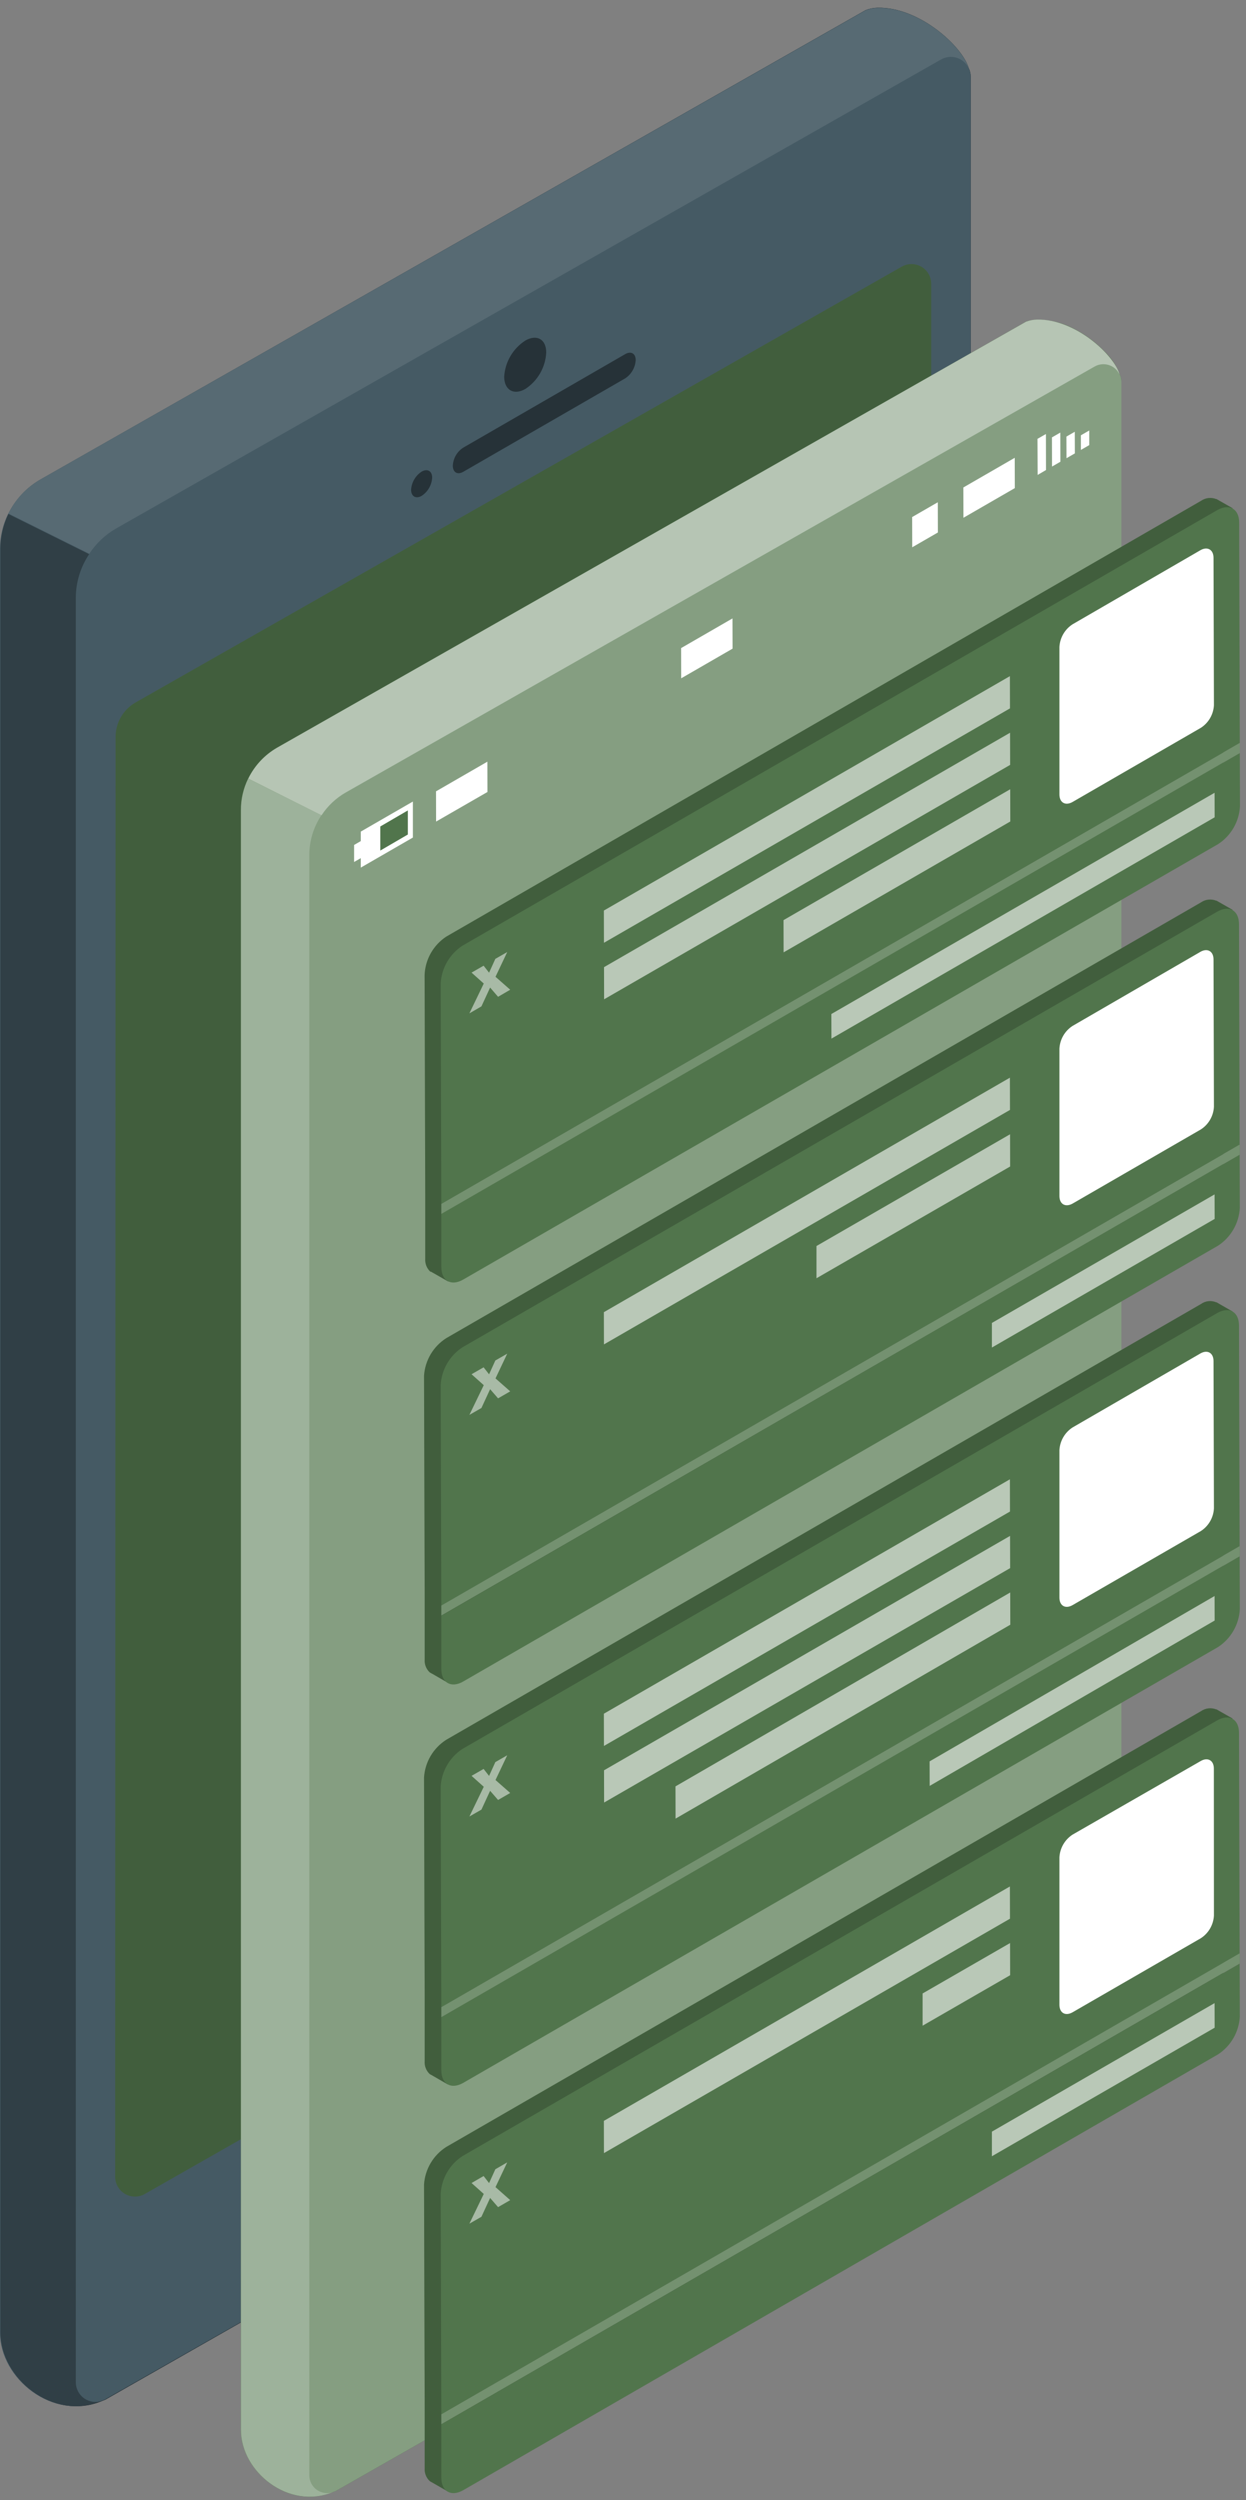 <svg width="155" height="311" viewBox="0 0 155 311" fill="none" xmlns="http://www.w3.org/2000/svg">
<rect x="0" y="0" width="155" height="311" fill="#808080" stroke="none"/>
<path d="M1.08 63.88C1.939 62.109 3.312 60.638 5.02 59.66L107.68 1.26C108.153 1.079 108.653 0.977 109.16 0.96C114.44 0.86 119.75 5.83 120.5 8.45C120.67 8.781 120.759 9.148 120.76 9.52V231.47C120.76 233.203 120.302 234.906 119.431 236.404C118.559 237.902 117.307 239.143 115.8 240L13.14 298.5C13.014 298.562 12.883 298.615 12.75 298.66C6.62 301.26 0.1 295.86 0.1 290.2V68.2C0.093 66.704 0.428 65.226 1.08 63.88Z" fill="#263238"/>
<path d="M120.49 8.46C119.74 5.84 114.43 0.87 109.15 0.97C108.643 0.987 108.143 1.089 107.67 1.27L5 59.66C3.499 60.526 2.249 61.768 1.372 63.264C0.495 64.759 0.023 66.457 0 68.19V290.19C0 295.85 6.52 301.25 12.65 298.65C12.783 298.605 12.914 298.552 13.04 298.49L115.8 240C117.305 239.142 118.555 237.9 119.425 236.402C120.294 234.904 120.751 233.202 120.75 231.47V9.53C120.749 9.158 120.66 8.791 120.49 8.46Z" fill="#455A64"/>
<path d="M14.38 91.66C14.382 90.793 14.613 89.942 15.048 89.193C15.483 88.443 16.108 87.822 16.86 87.39L112.18 33.17C112.553 32.958 112.974 32.848 113.403 32.85C113.831 32.853 114.252 32.967 114.622 33.183C114.993 33.398 115.3 33.707 115.514 34.079C115.727 34.45 115.84 34.871 115.84 35.3V214.35C115.839 215.216 115.609 216.066 115.173 216.814C114.738 217.562 114.112 218.182 113.36 218.61L18 272.93C17.626 273.141 17.203 273.251 16.773 273.248C16.343 273.245 15.922 273.13 15.551 272.913C15.18 272.697 14.872 272.387 14.657 272.014C14.443 271.642 14.33 271.22 14.33 270.79L14.38 91.66Z" fill="#51754C"/>
<path opacity="0.2" d="M14.38 91.66C14.382 90.793 14.613 89.942 15.048 89.193C15.483 88.443 16.108 87.822 16.86 87.39L112.18 33.17C112.553 32.958 112.974 32.848 113.403 32.85C113.831 32.853 114.252 32.967 114.622 33.183C114.993 33.398 115.3 33.707 115.514 34.079C115.727 34.45 115.84 34.871 115.84 35.3V214.35C115.839 215.216 115.609 216.066 115.173 216.814C114.738 217.562 114.112 218.182 113.36 218.61L18 272.93C17.626 273.141 17.203 273.251 16.773 273.248C16.343 273.245 15.922 273.13 15.551 272.913C15.18 272.697 14.872 272.387 14.657 272.014C14.443 271.642 14.33 271.22 14.33 270.79L14.38 91.66Z" fill="black"/>
<path opacity="0.3" d="M0.06 68.19V290.19C0.06 295.85 6.58 301.25 12.71 298.65C12.341 298.783 11.946 298.825 11.558 298.774C11.169 298.722 10.799 298.578 10.477 298.354C10.156 298.129 9.893 297.831 9.711 297.484C9.529 297.137 9.432 296.752 9.43 296.36V74.36C9.437 72.429 10.014 70.543 11.09 68.94L1.04 63.94C0.398 65.265 0.063 66.718 0.06 68.19Z" fill="black"/>
<path opacity="0.1" d="M109.16 1C108.653 1.017 108.153 1.119 107.68 1.3L5 59.66C3.292 60.638 1.919 62.109 1.06 63.88L11.11 68.88C11.953 67.598 13.082 66.529 14.41 65.76L117.08 7.39C117.372 7.225 117.694 7.123 118.027 7.088C118.36 7.053 118.697 7.086 119.017 7.187C119.336 7.287 119.632 7.452 119.885 7.671C120.139 7.89 120.345 8.158 120.49 8.46C119.75 5.83 114.44 0.86 109.16 1Z" fill="white"/>
<path d="M77.76 44.06C78.48 43.64 79.08 43.96 79.08 44.79C79.056 45.246 78.925 45.69 78.697 46.086C78.47 46.483 78.152 46.819 77.77 47.07L57.63 58.69C56.91 59.11 56.33 58.76 56.33 57.93C56.352 57.481 56.48 57.044 56.704 56.654C56.929 56.265 57.242 55.934 57.62 55.69L77.76 44.06Z" fill="#263238"/>
<path d="M52.45 58.67C53.17 58.26 53.76 58.59 53.76 59.42C53.734 59.872 53.603 60.311 53.377 60.704C53.152 61.096 52.837 61.43 52.46 61.68C51.74 62.1 51.14 61.75 51.14 60.93C51.166 60.477 51.299 60.037 51.526 59.644C51.754 59.252 52.07 58.918 52.45 58.67Z" fill="#263238"/>
<path d="M65.34 42.37C66.78 41.54 67.95 42.2 67.95 43.85C67.905 44.756 67.647 45.638 67.197 46.425C66.747 47.212 66.118 47.882 65.36 48.38C63.92 49.21 62.73 48.53 62.72 46.87C62.773 45.967 63.038 45.089 63.493 44.308C63.949 43.526 64.581 42.862 65.34 42.37Z" fill="#263238"/>
<path d="M65.35 251.4C68.28 249.71 70.65 251.05 70.66 254.4C70.567 256.241 70.042 258.035 69.126 259.635C68.21 261.235 66.93 262.597 65.39 263.61C62.45 265.3 60.02 263.92 60.01 260.54C60.121 258.704 60.662 256.921 61.589 255.333C62.517 253.745 63.805 252.398 65.35 251.4Z" fill="#263238"/>
<path d="M30 99.74C30.123 98.739 30.414 97.765 30.86 96.86C31.056 96.464 31.28 96.083 31.53 95.72C32.284 94.612 33.279 93.689 34.44 93.02L127.62 40.02L127.76 39.96C127.884 39.918 128.011 39.885 128.14 39.86C128.414 39.805 128.691 39.772 128.97 39.76C130.485 39.75 131.981 40.092 133.34 40.76C134.668 41.415 135.892 42.264 136.97 43.28L137.54 43.85C138.299 44.598 138.886 45.502 139.26 46.5C139.333 46.647 139.39 46.801 139.43 46.96C139.479 47.125 139.503 47.297 139.5 47.47V249C139.496 250.572 139.077 252.114 138.287 253.473C137.497 254.832 136.364 255.959 135 256.74L41.82 309.84C41.704 309.895 41.583 309.942 41.46 309.98C35.9 312.34 29.98 307.44 29.98 302.3V100.77C29.966 100.427 29.973 100.083 30 99.74Z" fill="#51754C"/>
<path d="M139.28 46.55C138.6 44.18 133.78 39.66 128.99 39.76C128.529 39.771 128.072 39.859 127.64 40.02L34.46 93.02C32.912 93.916 31.665 95.253 30.88 96.86C30.278 98.076 29.963 99.413 29.96 100.77V302.31C29.96 307.45 35.88 312.31 41.44 309.99C41.563 309.952 41.684 309.905 41.8 309.85L135 256.72C136.366 255.941 137.501 254.815 138.291 253.455C139.082 252.096 139.499 250.552 139.5 248.98V47.52C139.501 47.184 139.426 46.852 139.28 46.55Z" fill="#51754C"/>
<path opacity="0.2" d="M30 100.77V302.31C30 307.45 35.92 312.31 41.48 309.99C41.144 310.119 40.782 310.163 40.425 310.12C40.068 310.077 39.726 309.947 39.431 309.742C39.135 309.537 38.894 309.263 38.728 308.944C38.563 308.625 38.477 308.27 38.48 307.91V106.34C38.484 104.588 39.006 102.876 39.98 101.42L30.86 96.86C30.278 98.081 29.984 99.418 30 100.77Z" fill="white"/>
<path opacity="0.4" d="M129 39.75C128.539 39.761 128.082 39.849 127.65 40.01L34.47 93.01C32.922 93.906 31.675 95.243 30.89 96.85L40 101.42C40.763 100.254 41.791 99.284 43 98.59L136.18 45.59C136.446 45.44 136.74 45.347 137.043 45.317C137.347 45.287 137.654 45.32 137.944 45.414C138.234 45.508 138.502 45.66 138.73 45.863C138.958 46.065 139.142 46.313 139.27 46.59C138.61 44.17 133.79 39.65 129 39.75Z" fill="white"/>
<path opacity="0.3" d="M139.28 46.55C138.6 44.18 133.78 39.66 128.99 39.76C128.529 39.771 128.072 39.859 127.64 40.02L34.46 93.02C32.912 93.916 31.665 95.253 30.88 96.86C30.278 98.076 29.963 99.413 29.96 100.77V302.31C29.96 307.45 35.88 312.31 41.44 309.99C41.563 309.952 41.684 309.905 41.8 309.85L135 256.72C136.366 255.941 137.501 254.815 138.291 253.455C139.082 252.096 139.499 250.552 139.5 248.98V47.52C139.501 47.184 139.426 46.852 139.28 46.55Z" fill="white"/>
<path d="M130.12 58.47L129.08 59.08L129.06 54.59L130.11 53.99L130.12 58.47Z" fill="white"/>
<path d="M131.91 57.44L130.87 58.04L130.86 54.41L131.9 53.81L131.91 57.44Z" fill="white"/>
<path d="M133.71 56.4L132.67 57L132.66 54.31L133.7 53.71L133.71 56.4Z" fill="white"/>
<path d="M135.5 55.37L134.46 55.97V54.15L135.5 53.55V55.37Z" fill="white"/>
<path d="M126.24 60.72L119.85 64.41L119.84 60.64L126.23 56.95L126.24 60.72Z" fill="white"/>
<path d="M116.67 66.24L113.48 68.08L113.47 64.32L116.66 62.48L116.67 66.24Z" fill="white"/>
<path d="M50.74 103.83L50.73 100.8L47.3 102.78L50.73 100.8L50.74 103.83Z" fill="white"/>
<path d="M50.74 103.83L47.31 105.81L47.3 102.78L50.73 100.8L50.74 103.83Z" fill="#51754C"/>
<path d="M44.88 104.63V103.45L51.36 99.71V104.19L44.88 107.93V106.75L44.05 107.23V105.11L44.88 104.63ZM47.31 105.81L50.74 103.81V100.81L47.31 102.81V105.81Z" fill="white"/>
<path d="M60.64 98.52L54.25 102.2L54.24 98.44L60.63 94.75L60.64 98.52Z" fill="white"/>
<path d="M91.13 80.69L84.74 84.38L84.73 80.62L91.12 76.93L91.13 80.69Z" fill="white"/>
<path d="M55.52 116.51L149.41 62.3C149.68 62.113 149.991 61.995 150.318 61.956C150.644 61.918 150.974 61.96 151.28 62.08H151.33L153.33 63.22L152.1 64.44L152.17 91.25V91.88V99.11C152.119 100.051 151.847 100.967 151.377 101.784C150.906 102.6 150.249 103.295 149.46 103.81L59.23 156L55.76 159.42L53.82 158.31C53.749 158.278 53.682 158.237 53.62 158.19H53.53C53.311 157.986 53.141 157.735 53.032 157.457C52.923 157.178 52.878 156.878 52.9 156.58V149.96V148.72L52.82 121.29C52.857 120.336 53.122 119.404 53.591 118.573C54.061 117.742 54.722 117.034 55.52 116.51Z" fill="#51754C"/>
<path opacity="0.2" d="M55.52 116.51L149.41 62.3C149.68 62.113 149.991 61.995 150.318 61.956C150.644 61.918 150.974 61.96 151.28 62.08H151.33L153.33 63.22L152.1 64.44L152.17 91.25V91.88V99.11C152.119 100.051 151.847 100.967 151.377 101.784C150.906 102.6 150.249 103.295 149.46 103.81L59.23 156L55.76 159.42L53.82 158.31C53.749 158.278 53.682 158.237 53.62 158.19H53.53C53.311 157.986 53.141 157.735 53.032 157.457C52.923 157.178 52.878 156.878 52.9 156.58V149.96V148.72L52.82 121.29C52.857 120.336 53.122 119.404 53.591 118.573C54.061 117.742 54.722 117.034 55.52 116.51Z" fill="black"/>
<path d="M57.53 117.64C56.741 118.156 56.084 118.85 55.613 119.666C55.143 120.483 54.871 121.399 54.82 122.34L54.9 149.76L154.23 92.42V93.67L54.9 151V157.61C54.9 159.34 56.13 160.04 57.63 159.17L151.54 105C152.328 104.486 152.984 103.793 153.454 102.978C153.925 102.164 154.198 101.25 154.25 100.31L154.15 65.02C154.15 63.3 152.93 62.6 151.42 63.46L57.53 117.64Z" fill="#51754C"/>
<path d="M54.9 149.76V151.01L154.23 93.67V92.42L54.9 149.76Z" fill="#51754C"/>
<g opacity="0.2">
<path d="M54.9 149.76V151.01L154.23 93.67V92.42L54.9 149.76Z" fill="white"/>
</g>
<g opacity="0.6">
<path d="M103.42 126.14L103.43 129.2L151.1 101.67L151.09 98.62L103.42 126.14Z" fill="white"/>
</g>
<path d="M133.41 77.67C132.937 77.979 132.544 78.396 132.262 78.886C131.981 79.376 131.819 79.926 131.79 80.49V98.83C131.79 99.83 132.52 100.28 133.43 99.76L149.38 90.54C149.855 90.234 150.25 89.82 150.533 89.331C150.816 88.843 150.98 88.294 151.01 87.73L150.96 69.39C150.96 68.39 150.22 67.93 149.32 68.45L133.41 77.67Z" fill="white"/>
<g opacity="0.6">
<path d="M75.12 113.27L75.13 117.28L125.64 88.12L125.63 84.11L75.12 113.27Z" fill="white"/>
</g>
<g opacity="0.6">
<path d="M97.47 114.46L97.48 118.47L125.68 102.19L125.67 98.18L97.47 114.46Z" fill="white"/>
</g>
<g opacity="0.6">
<path d="M75.14 120.31L75.15 124.31L125.66 95.15L125.65 91.15L75.14 120.31Z" fill="white"/>
</g>
<g opacity="0.5">
<path d="M58.66 120.99L60.18 122.35L58.39 126.06L59.89 125.19L60.97 122.85L61.96 124L63.47 123.12L61.64 121.51L63.1 118.43L61.62 119.28L60.84 121L60.16 120.13L58.66 120.99Z" fill="white"/>
</g>
<path d="M55.52 166.46L149.41 112.25C149.681 112.064 149.993 111.948 150.319 111.911C150.645 111.875 150.975 111.919 151.28 112.04H151.33L153.33 113.18L152.1 114.4L152.17 141.21V141.84V149.07C152.118 150.01 151.845 150.924 151.374 151.738C150.904 152.553 150.248 153.246 149.46 153.76L59.16 205.9L55.69 209.32L53.75 208.2C53.679 208.171 53.612 208.134 53.55 208.09L53.46 208.04C53.241 207.836 53.071 207.585 52.962 207.307C52.853 207.028 52.808 206.728 52.83 206.43V199.81V198.56L52.75 171.14C52.81 170.197 53.093 169.281 53.574 168.468C54.056 167.655 54.722 166.967 55.52 166.46Z" fill="#51754C"/>
<path opacity="0.2" d="M55.52 166.46L149.41 112.25C149.681 112.064 149.993 111.948 150.319 111.911C150.645 111.875 150.975 111.919 151.28 112.04H151.33L153.33 113.18L152.1 114.4L152.17 141.21V141.84V149.07C152.118 150.01 151.845 150.924 151.374 151.738C150.904 152.553 150.248 153.246 149.46 153.76L59.16 205.9L55.69 209.32L53.75 208.2C53.679 208.171 53.612 208.134 53.55 208.09L53.46 208.04C53.241 207.836 53.071 207.585 52.962 207.307C52.853 207.028 52.808 206.728 52.83 206.43V199.81V198.56L52.75 171.14C52.81 170.197 53.093 169.281 53.574 168.468C54.056 167.655 54.722 166.967 55.52 166.46Z" fill="black"/>
<path d="M57.53 167.6C56.741 168.115 56.084 168.81 55.613 169.626C55.143 170.443 54.871 171.359 54.82 172.3L54.9 199.72L154.23 142.38V143.62L54.9 201V207.61C54.9 209.34 56.13 210.04 57.63 209.17L151.52 154.96C152.308 154.446 152.964 153.753 153.434 152.938C153.905 152.123 154.178 151.209 154.23 150.27L154.13 114.98C154.13 113.25 152.91 112.55 151.4 113.42L57.53 167.6Z" fill="#51754C"/>
<path d="M54.9 199.72V200.97L154.23 143.62V142.38L54.9 199.72Z" fill="#51754C"/>
<g opacity="0.2">
<path d="M54.9 199.72V200.97L154.23 143.62V142.38L54.9 199.72Z" fill="white"/>
</g>
<path d="M133.41 127.63C132.937 127.939 132.544 128.356 132.262 128.846C131.981 129.336 131.819 129.886 131.79 130.45V148.78C131.79 149.78 132.52 150.23 133.43 149.72L149.38 140.5C149.856 140.193 150.252 139.777 150.535 139.287C150.819 138.796 150.981 138.246 151.01 137.68L150.96 119.35C150.96 118.35 150.22 117.89 149.32 118.41L133.41 127.63Z" fill="white"/>
<g opacity="0.6">
<path d="M75.12 163.23L75.13 167.24L125.64 138.07L125.63 134.06L75.12 163.23Z" fill="white"/>
</g>
<g opacity="0.5">
<path d="M58.66 170.95L60.18 172.31L58.39 176.01L59.89 175.15L60.97 172.81L61.96 173.95L63.47 173.08L61.64 171.47L63.1 168.39L61.62 169.24L60.84 170.96L60.16 170.09L58.66 170.95Z" fill="white"/>
</g>
<path opacity="0.6" d="M151.09 148.58L151.1 151.63L123.39 167.63V164.57L151.09 148.58Z" fill="white"/>
<path opacity="0.6" d="M125.65 141.1L125.66 145.11L101.57 159.01V155L125.65 141.1Z" fill="white"/>
<path d="M55.52 267.07L149.41 212.86C149.68 212.673 149.991 212.555 150.318 212.516C150.644 212.478 150.974 212.52 151.28 212.64H151.33L153.33 213.78L152.1 215L152.17 241.81V242.44V249.67C152.119 250.611 151.847 251.527 151.377 252.344C150.906 253.16 150.249 253.854 149.46 254.37L59.16 306.5L55.69 309.92L53.75 308.81L53.55 308.7L53.46 308.64C53.241 308.436 53.071 308.185 52.962 307.907C52.853 307.628 52.808 307.328 52.83 307.03V300.42V299.17L52.75 271.74C52.812 270.799 53.095 269.885 53.577 269.074C54.058 268.262 54.724 267.576 55.52 267.07Z" fill="#51754C"/>
<path opacity="0.2" d="M55.52 267.07L149.41 212.86C149.68 212.673 149.991 212.555 150.318 212.516C150.644 212.478 150.974 212.52 151.28 212.64H151.33L153.33 213.78L152.1 215L152.17 241.81V242.44V249.67C152.119 250.611 151.847 251.527 151.377 252.344C150.906 253.16 150.249 253.854 149.46 254.37L59.16 306.5L55.69 309.92L53.75 308.81L53.55 308.7L53.46 308.64C53.241 308.436 53.071 308.185 52.962 307.907C52.853 307.628 52.808 307.328 52.83 307.03V300.42V299.17L52.75 271.74C52.812 270.799 53.095 269.885 53.577 269.074C54.058 268.262 54.724 267.576 55.52 267.07Z" fill="black"/>
<path d="M57.53 268.21C56.742 268.724 56.086 269.417 55.616 270.232C55.145 271.046 54.872 271.96 54.82 272.9L54.9 300.33L154.23 243V244.25L54.9 301.59V308.21C54.9 309.93 56.13 310.63 57.63 309.77L151.52 255.56C152.309 255.044 152.966 254.35 153.437 253.534C153.907 252.717 154.179 251.801 154.23 250.86L154.13 215.58C154.13 213.85 152.91 213.15 151.4 214.02L57.53 268.21Z" fill="#51754C"/>
<path d="M54.9 300.33V301.57L154.23 244.23V242.98L54.9 300.33Z" fill="#51754C"/>
<g opacity="0.2">
<path d="M54.9 300.33V301.57L154.23 244.23V242.98L54.9 300.33Z" fill="white"/>
</g>
<path d="M133.41 228.23C132.938 228.54 132.545 228.957 132.263 229.447C131.982 229.937 131.82 230.486 131.79 231.05V249.39C131.79 250.39 132.52 250.84 133.43 250.32L149.38 241.11C149.855 240.802 150.25 240.386 150.533 239.896C150.817 239.405 150.98 238.855 151.01 238.29L151 220C151 219 150.26 218.55 149.36 219.07L133.41 228.23Z" fill="white"/>
<g opacity="0.6">
<path d="M75.12 263.83L75.13 267.84L125.64 238.68L125.63 234.67L75.12 263.83Z" fill="white"/>
</g>
<g opacity="0.5">
<path d="M58.66 271.56L60.18 272.92L58.39 276.62L59.89 275.76L60.97 273.42L61.96 274.56L63.47 273.69L61.64 272.07L63.1 268.99L61.62 269.85L60.84 271.57L60.16 270.69L58.66 271.56Z" fill="white"/>
</g>
<path opacity="0.6" d="M151.09 249.18L151.1 252.24L123.39 268.23V265.17L151.09 249.18Z" fill="white"/>
<path opacity="0.6" d="M125.65 241.71L125.66 245.71L114.77 251.99V247.98L125.65 241.71Z" fill="white"/>
<path d="M55.52 216.42L149.41 162.21C149.678 162.019 149.991 161.9 150.318 161.863C150.645 161.826 150.976 161.874 151.28 162H151.33L153.33 163.15L152.1 164.36L152.17 191.18V191.81V199.04C152.118 199.98 151.845 200.894 151.374 201.708C150.904 202.523 150.248 203.216 149.46 203.73L59.16 255.87L55.69 259.29L53.75 258.17L53.55 258.06L53.46 258.01C53.24 257.805 53.069 257.553 52.96 257.272C52.851 256.992 52.806 256.69 52.83 256.39V249.78V248.53L52.75 221.11C52.809 220.165 53.091 219.248 53.572 218.433C54.053 217.618 54.721 216.928 55.52 216.42Z" fill="#51754C"/>
<path opacity="0.2" d="M55.52 216.42L149.41 162.21C149.678 162.019 149.991 161.9 150.318 161.863C150.645 161.826 150.976 161.874 151.28 162H151.33L153.33 163.15L152.1 164.36L152.17 191.18V191.81V199.04C152.118 199.98 151.845 200.894 151.374 201.708C150.904 202.523 150.248 203.216 149.46 203.73L59.16 255.87L55.69 259.29L53.75 258.17L53.55 258.06L53.46 258.01C53.24 257.805 53.069 257.553 52.96 257.272C52.851 256.992 52.806 256.69 52.83 256.39V249.78V248.53L52.75 221.11C52.809 220.165 53.091 219.248 53.572 218.433C54.053 217.618 54.721 216.928 55.52 216.42Z" fill="black"/>
<path d="M57.53 217.56C56.742 218.075 56.086 218.767 55.616 219.582C55.145 220.397 54.872 221.311 54.82 222.25L54.9 249.68L154.23 192.33V193.58L54.9 250.93V257.54C54.9 259.27 56.13 259.96 57.63 259.1L151.52 204.89C152.308 204.376 152.964 203.683 153.434 202.868C153.905 202.054 154.178 201.14 154.23 200.2L154.13 164.91C154.13 163.18 152.91 162.48 151.4 163.35L57.53 217.56Z" fill="#51754C"/>
<path d="M54.9 249.68V250.93L154.23 193.58V192.33L54.9 249.68Z" fill="#51754C"/>
<g opacity="0.2">
<path d="M54.9 249.68V250.93L154.23 193.58V192.33L54.9 249.68Z" fill="white"/>
</g>
<g opacity="0.6">
<path d="M115.64 219.11L115.65 222.16L151.1 201.59L151.09 198.54L115.64 219.11Z" fill="white"/>
</g>
<path d="M133.41 177.58C132.938 177.89 132.545 178.307 132.263 178.797C131.982 179.287 131.82 179.836 131.79 180.4V198.74C131.79 199.74 132.52 200.19 133.43 199.67L149.38 190.46C149.856 190.153 150.252 189.737 150.535 189.247C150.819 188.756 150.981 188.206 151.01 187.64L150.96 169.31C150.96 168.31 150.22 167.85 149.32 168.37L133.41 177.58Z" fill="white"/>
<g opacity="0.6">
<path d="M75.12 213.18L75.13 217.19L125.64 188.03L125.63 184.02L75.12 213.18Z" fill="white"/>
</g>
<g opacity="0.6">
<path d="M84.03 222.22L84.04 226.23L125.68 202.11L125.67 198.1L84.03 222.22Z" fill="white"/>
</g>
<g opacity="0.6">
<path d="M75.14 220.22L75.15 224.23L125.66 195.07L125.65 191.06L75.14 220.22Z" fill="white"/>
</g>
<g opacity="0.5">
<path d="M58.66 220.91L60.18 222.27L58.39 225.97L59.89 225.11L60.97 222.77L61.96 223.91L63.47 223.04L61.64 221.43L63.1 218.35L61.62 219.2L60.84 220.92L60.16 220.05L58.66 220.91Z" fill="white"/>
</g>
</svg>

